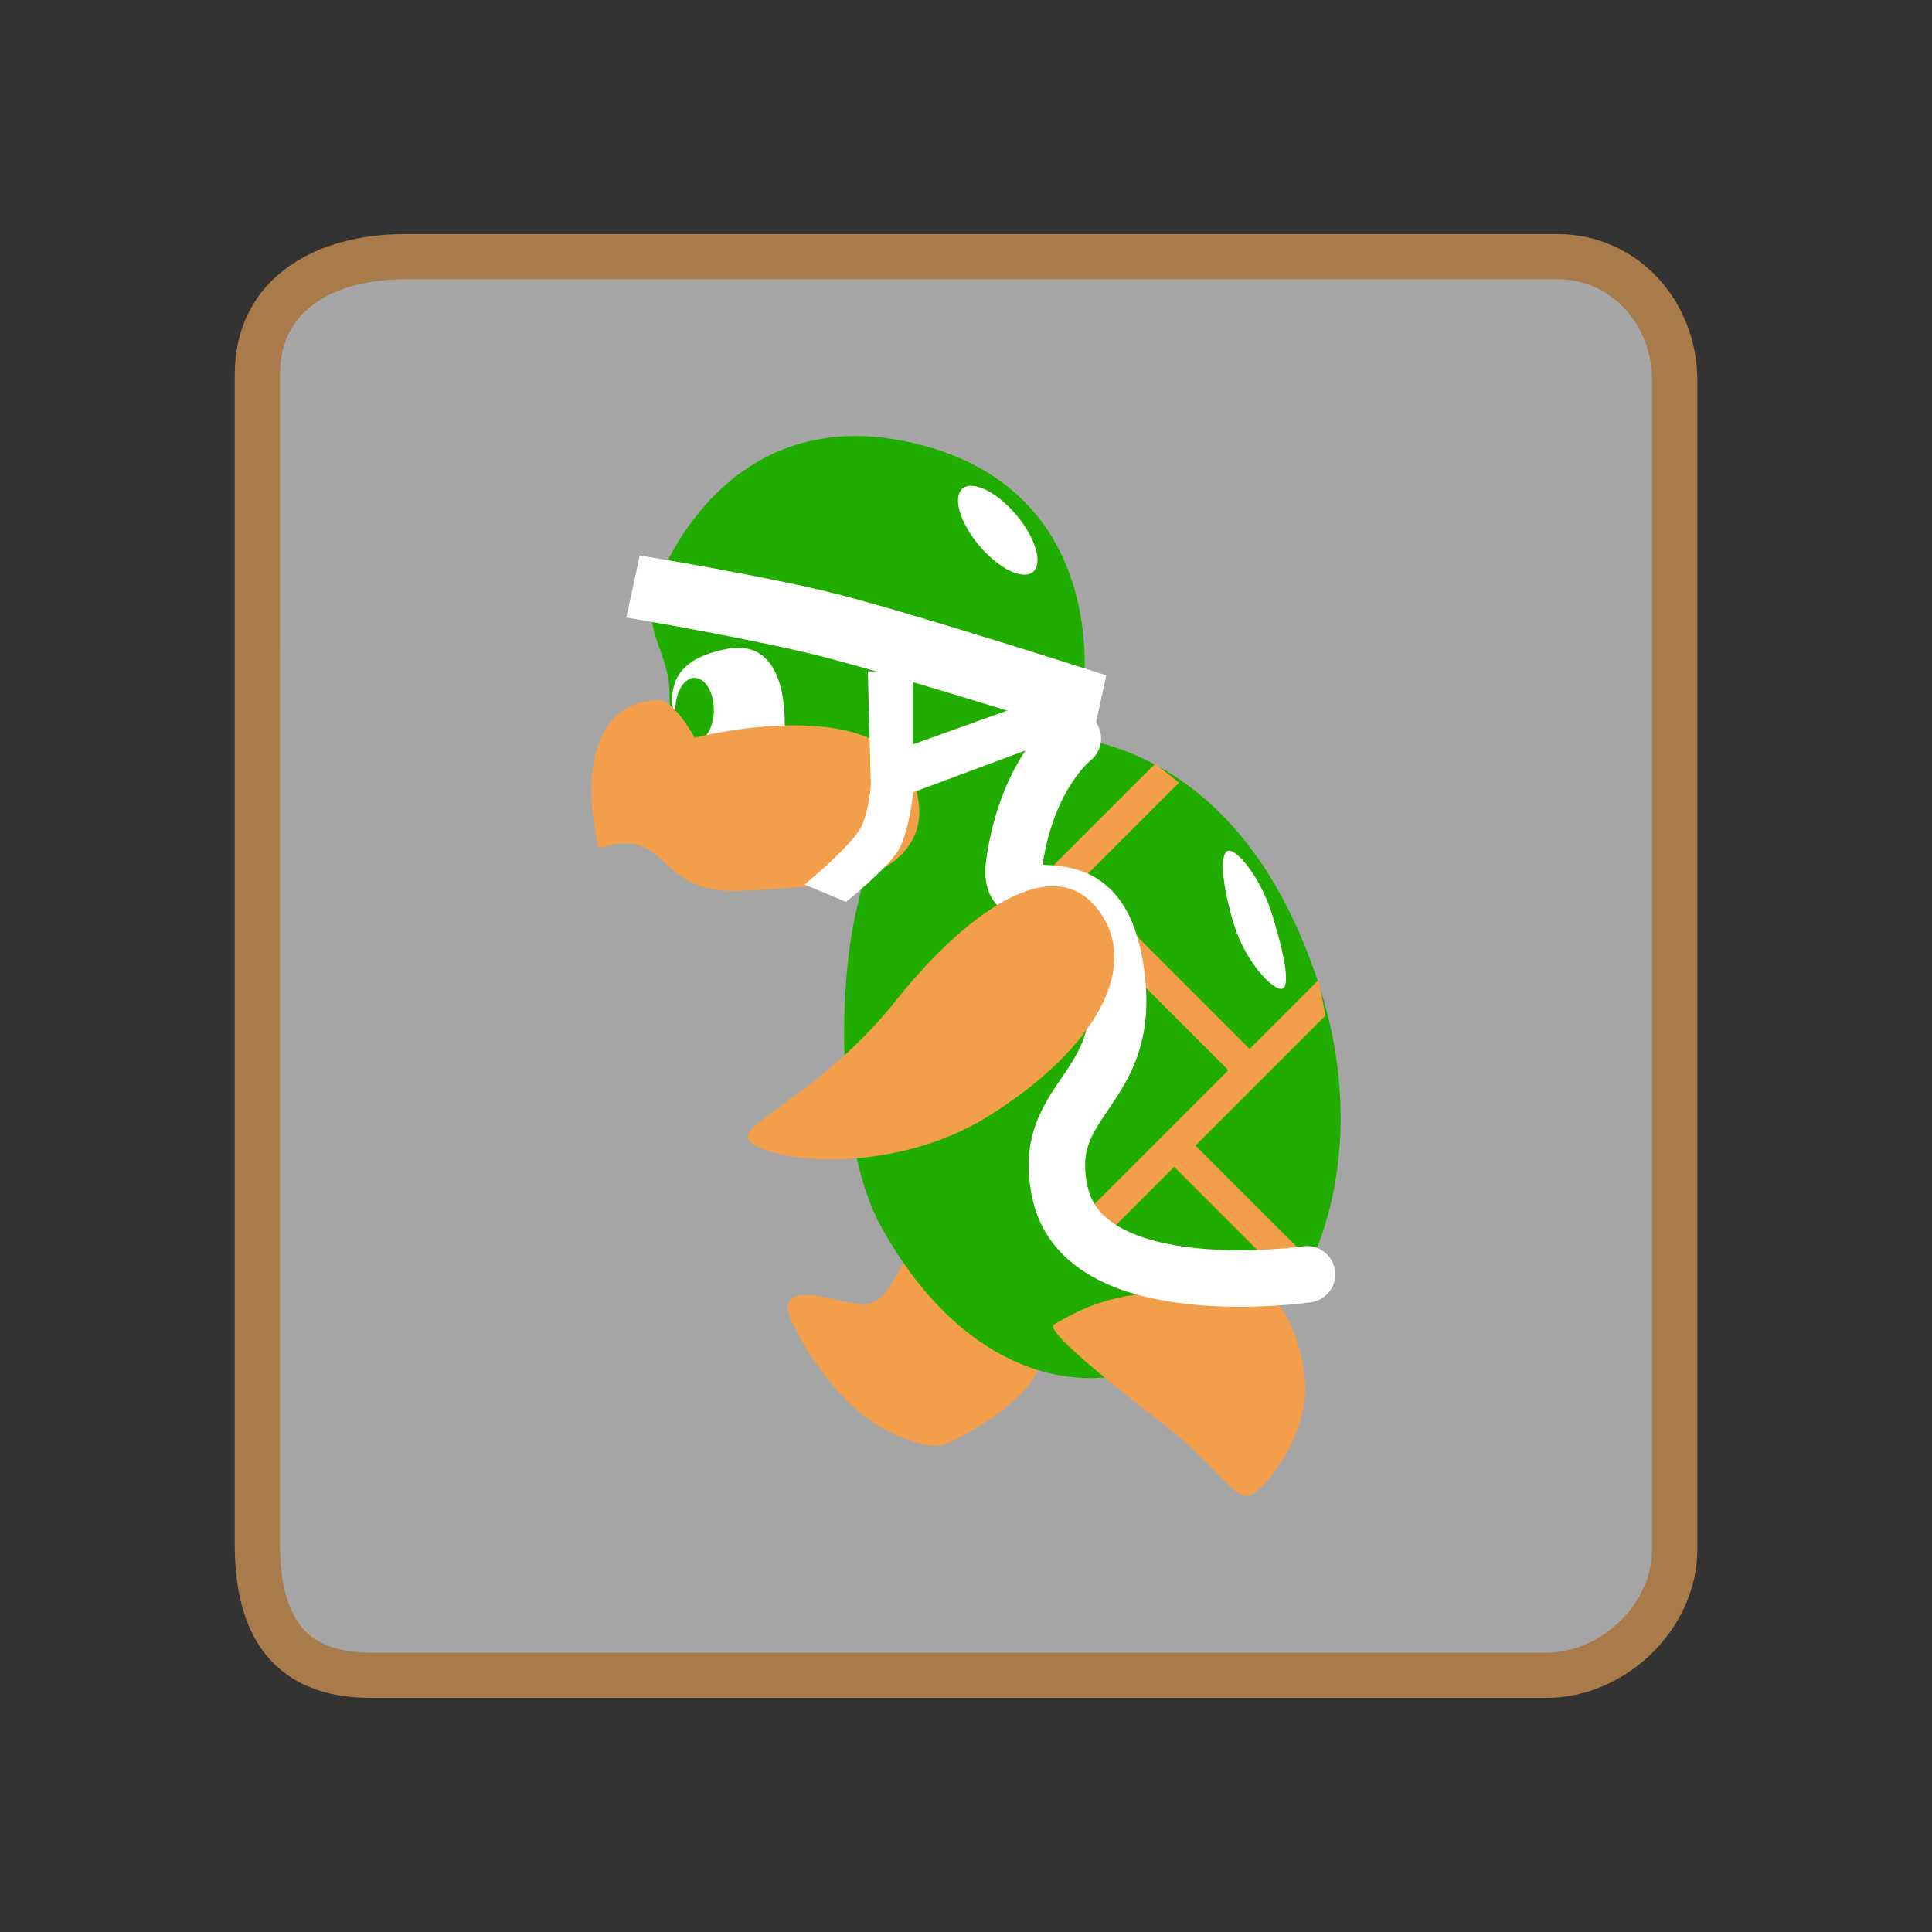 <svg version="1.1" xmlns="http://www.w3.org/2000/svg" xmlns:xlink="http://www.w3.org/1999/xlink" width="85.494" height="85.494" viewBox="0,0,85.494,85.494"><rect x="0" y="0" width="85.494" height="85.494" fill="#333333" stroke="none"/><defs><linearGradient x1="-3285.697" y1="-2895.281" x2="-3285.697" y2="4105.41" gradientUnits="userSpaceOnUse" id="color-1"><stop offset="0" stop-color="#ffffff"/><stop offset="1" stop-color="#ffffff" stop-opacity="0"/></linearGradient></defs><g transform="translate(-197.253,-137.253)"><g data-paper-data="{&quot;isPaintingLayer&quot;:true}" fill-rule="nonzero" stroke-linejoin="miter" stroke-miterlimit="10" stroke-dasharray="" stroke-dashoffset="0" style="mix-blend-mode: normal"><path d="M208.64,205.58c0.003,-13.102 0,-44.632 0,-51.75c0,-3.563 2.978,-5.218 6.541,-5.218c12.681,0 43.9,0 51,0c2.967,0 5.18,2.501 5.18,5.468c0,6.437 0,39.208 0,51.75c0,2.96 -2.72,5.558 -5.68,5.558c-6.614,0 -39.178,0 -52,0c-3.131,0 -5.042,-1.586 -5.041,-5.808z" fill="url(#color-1)" stroke="#a97a4a" stroke-width="2" stroke-linecap="butt"/><path d="M197.253,222.747v-85.494h85.494v85.494z" fill="none" stroke="none" stroke-width="0" stroke-linecap="butt"/><path d="M207.253,212.747v-65.494h65.494v65.494z" fill="none" stroke="none" stroke-width="0" stroke-linecap="butt"/><g data-paper-data="{&quot;index&quot;:null}"><path d="M234.683,199.197c-1.52,-1.553 -2.739,-3.83 -2.569,-4.238c0.428,-1.025 2.701,0.209 3.613,-0.014c0.913,-0.223 1.207,-1.585 1.685,-1.972c0.379,-0.307 6.085,2.559 5.919,4.343c-0.177,1.902 -3.957,3.8 -4.399,3.893c-0.72,0.151 -2.705,-0.433 -4.25,-2.013z" data-paper-data="{&quot;index&quot;:null}" fill="#f29e4a" stroke="none" stroke-width="0" stroke-linecap="butt"/><path d="M236.27,191.585c-1.96,-3.521 -1.974,-10.328 -1.134,-13.995c0.777,-3.396 1.454,-6.26 3.852,-7.134c4.988,-1.819 12.397,-0.546 16.093,8.878c3.485,8.689 -0.205,14.518 -0.205,14.518c0,0 -3.286,1.275 -4.683,1.785c-1.065,3.183 -8.886,4.994 -13.922,-4.051z" data-paper-data="{&quot;index&quot;:null}" fill="#20ad00" stroke="none" stroke-width="0" stroke-linecap="butt"/><path d="M235.478,175.599c-5.061,0 -8.596,-3.02 -8.596,-7.621c0,-2.1 -1.535,-3.032 -0.252,-4.658c1.527,-1.936 6.098,-4.383 8.848,-4.383c5.061,0 9.164,3.73 9.164,8.331c0,1.09 1.189,3.835 0.77,4.789c-1.349,3.073 -6.072,3.541 -9.934,3.541z" data-paper-data="{&quot;index&quot;:null}" fill="#20ad00" stroke="none" stroke-width="0" stroke-linecap="butt"/><path d="M229.409,165.97c2.924,-0.568 2.555,3.691 2.555,3.691c0,0 -0.341,0.852 -1.988,0.852c-1.647,0 -2.981,-1.017 -2.981,-2.271c0,-1.254 0.797,-1.958 2.413,-2.271z" data-paper-data="{&quot;index&quot;:null}" fill="#ffffff" stroke="none" stroke-width="0" stroke-linecap="butt"/><path d="M227.99,167.248c0.47,0 0.852,0.636 0.852,1.42c0,0.784 -0.381,1.42 -0.852,1.42c-0.47,0 -0.852,-0.636 -0.852,-1.42c0,-0.784 0.381,-1.42 0.852,-1.42z" data-paper-data="{&quot;index&quot;:null}" fill="#20ad00" stroke="none" stroke-width="0" stroke-linecap="butt"/><path d="M223.757,174.786c-0.793,-3.174 -0.286,-6.485 2.628,-6.556c0.7,-0.017 1.605,1.667 1.605,1.667c0,0 9.657,-2.498 9.941,3.186c0.056,1.127 -0.633,2.219 -2.01,2.783c-1.575,0.645 -3.963,0.686 -5.659,0.801c-4.179,0.284 -3.178,-2.918 -6.504,-1.881z" data-paper-data="{&quot;index&quot;:null}" fill="#f29e4a" stroke="none" stroke-width="0" stroke-linecap="butt"/><path d="M226.292,163.208c0,0 2.859,-8.55 11.68,-6.276c8.639,2.228 7.189,11.141 7.189,11.141z" data-paper-data="{&quot;index&quot;:null}" fill="#20ad00" stroke="none" stroke-width="0" stroke-linecap="butt"/><path d="M224.97,164.578l0.595,-2.746c0,0 5.716,0.934 8.765,1.718c3.704,0.952 11.877,3.588 11.877,3.588l-0.595,2.746c0,0 -8.248,-2.619 -11.945,-3.569c-3.066,-0.788 -8.698,-1.737 -8.698,-1.737z" data-paper-data="{&quot;index&quot;:null}" fill="#ffffff" stroke="none" stroke-width="0" stroke-linecap="butt"/><path d="M235.798,172.359l-0.142,-5.395h1.988v5.395z" data-paper-data="{&quot;index&quot;:null}" fill="#ffffff" stroke="none" stroke-width="0" stroke-linecap="butt"/><path d="M236.884,172.6l-0.504,-1.952l6.991,-2.506l1.782,1.384z" data-paper-data="{&quot;index&quot;:null}" fill="#ffffff" stroke="none" stroke-width="0" stroke-linecap="butt"/><path d="M232.857,176.397c0,0 1.923,-1.583 2.454,-2.464c0.448,-0.742 0.528,-2.475 0.528,-2.475l1.834,0.766c0,0 -0.171,1.835 -0.673,2.667c-0.491,0.814 -2.309,2.272 -2.309,2.272z" data-paper-data="{&quot;index&quot;:null}" fill="#ffffff" stroke="none" stroke-width="0" stroke-linecap="butt"/><path d="M240.593,161.406c-0.862,-1.017 -1.196,-2.15 -0.748,-2.53c0.449,-0.38 1.511,0.136 2.372,1.153c0.862,1.017 1.196,2.15 0.748,2.53c-0.449,0.38 -1.511,-0.136 -2.372,-1.153z" data-paper-data="{&quot;index&quot;:null}" fill="#ffffff" stroke="none" stroke-width="0" stroke-linecap="butt"/><path d="M253.554,177.745c0.522,1.685 0.812,3.145 0.438,3.261c-0.374,0.116 -1.613,-1.156 -2.135,-2.841c-0.522,-1.685 -0.642,-3.145 -0.267,-3.261c0.374,-0.116 1.442,1.156 1.965,2.841z" data-paper-data="{&quot;index&quot;:null}" fill="#ffffff" stroke="none" stroke-width="0" stroke-linecap="butt"/><path d="M244.832,191.388l10.772,-10.772l0.305,1.58l-10.134,10.134z" data-paper-data="{&quot;index&quot;:null}" fill="#f29e4a" stroke="none" stroke-width="0" stroke-linecap="butt"/><path d="M252.415,185.42l-7.158,-7.158l0.943,-0.943l7.158,7.158z" data-paper-data="{&quot;index&quot;:null}" fill="#f29e4a" stroke="none" stroke-width="0" stroke-linecap="butt"/><path d="M243.025,176.398l5.35,-5.35l1.049,0.836l-5.457,5.457z" data-paper-data="{&quot;index&quot;:null}" fill="#f29e4a" stroke="none" stroke-width="0" stroke-linecap="butt"/><path d="M243.893,195.858c0.793,-0.436 1.768,-1.038 3.542,-1.306c2.48,-0.376 5.461,-0.279 5.823,-0.108c0.761,0.359 1.685,2.225 1.749,4.166c0.078,2.354 -1.978,4.819 -2.559,4.842c-0.672,0.027 -1.515,-1.478 -3.69,-3.156c-2.566,-1.98 -5.294,-4.201 -4.865,-4.438z" data-paper-data="{&quot;index&quot;:null}" fill="#f29e4a" stroke="none" stroke-width="0" stroke-linecap="butt"/><path d="M254.406,194.084l-5.884,-5.884l0.943,-0.943l5.671,5.671z" data-paper-data="{&quot;index&quot;:null}" fill="#f29e4a" stroke="none" stroke-width="0" stroke-linecap="butt"/><path d="M255.091,193.642c0,0 -9.781,1.42 -10.918,-3.558c-0.972,-4.258 3.059,-4.431 2.509,-9.447c-0.686,-6.262 -4.966,-2.198 -4.549,-5.173c0.558,-3.984 2.594,-5.53 2.594,-5.53" data-paper-data="{&quot;index&quot;:null}" fill="none" stroke="#ffffff" stroke-width="2.5" stroke-linecap="round"/><path d="M236.899,181.529c2.979,-3.75 7.197,-7.023 9.194,-3.651c1.53,2.583 -0.778,6.077 -5.121,8.779c-4.342,2.701 -9.975,2.014 -10.604,1.004c-0.416,-0.669 3.349,-2.127 6.53,-6.131z" data-paper-data="{&quot;index&quot;:null}" fill="#f29e4a" stroke="none" stroke-width="0" stroke-linecap="butt"/></g></g></g></svg>